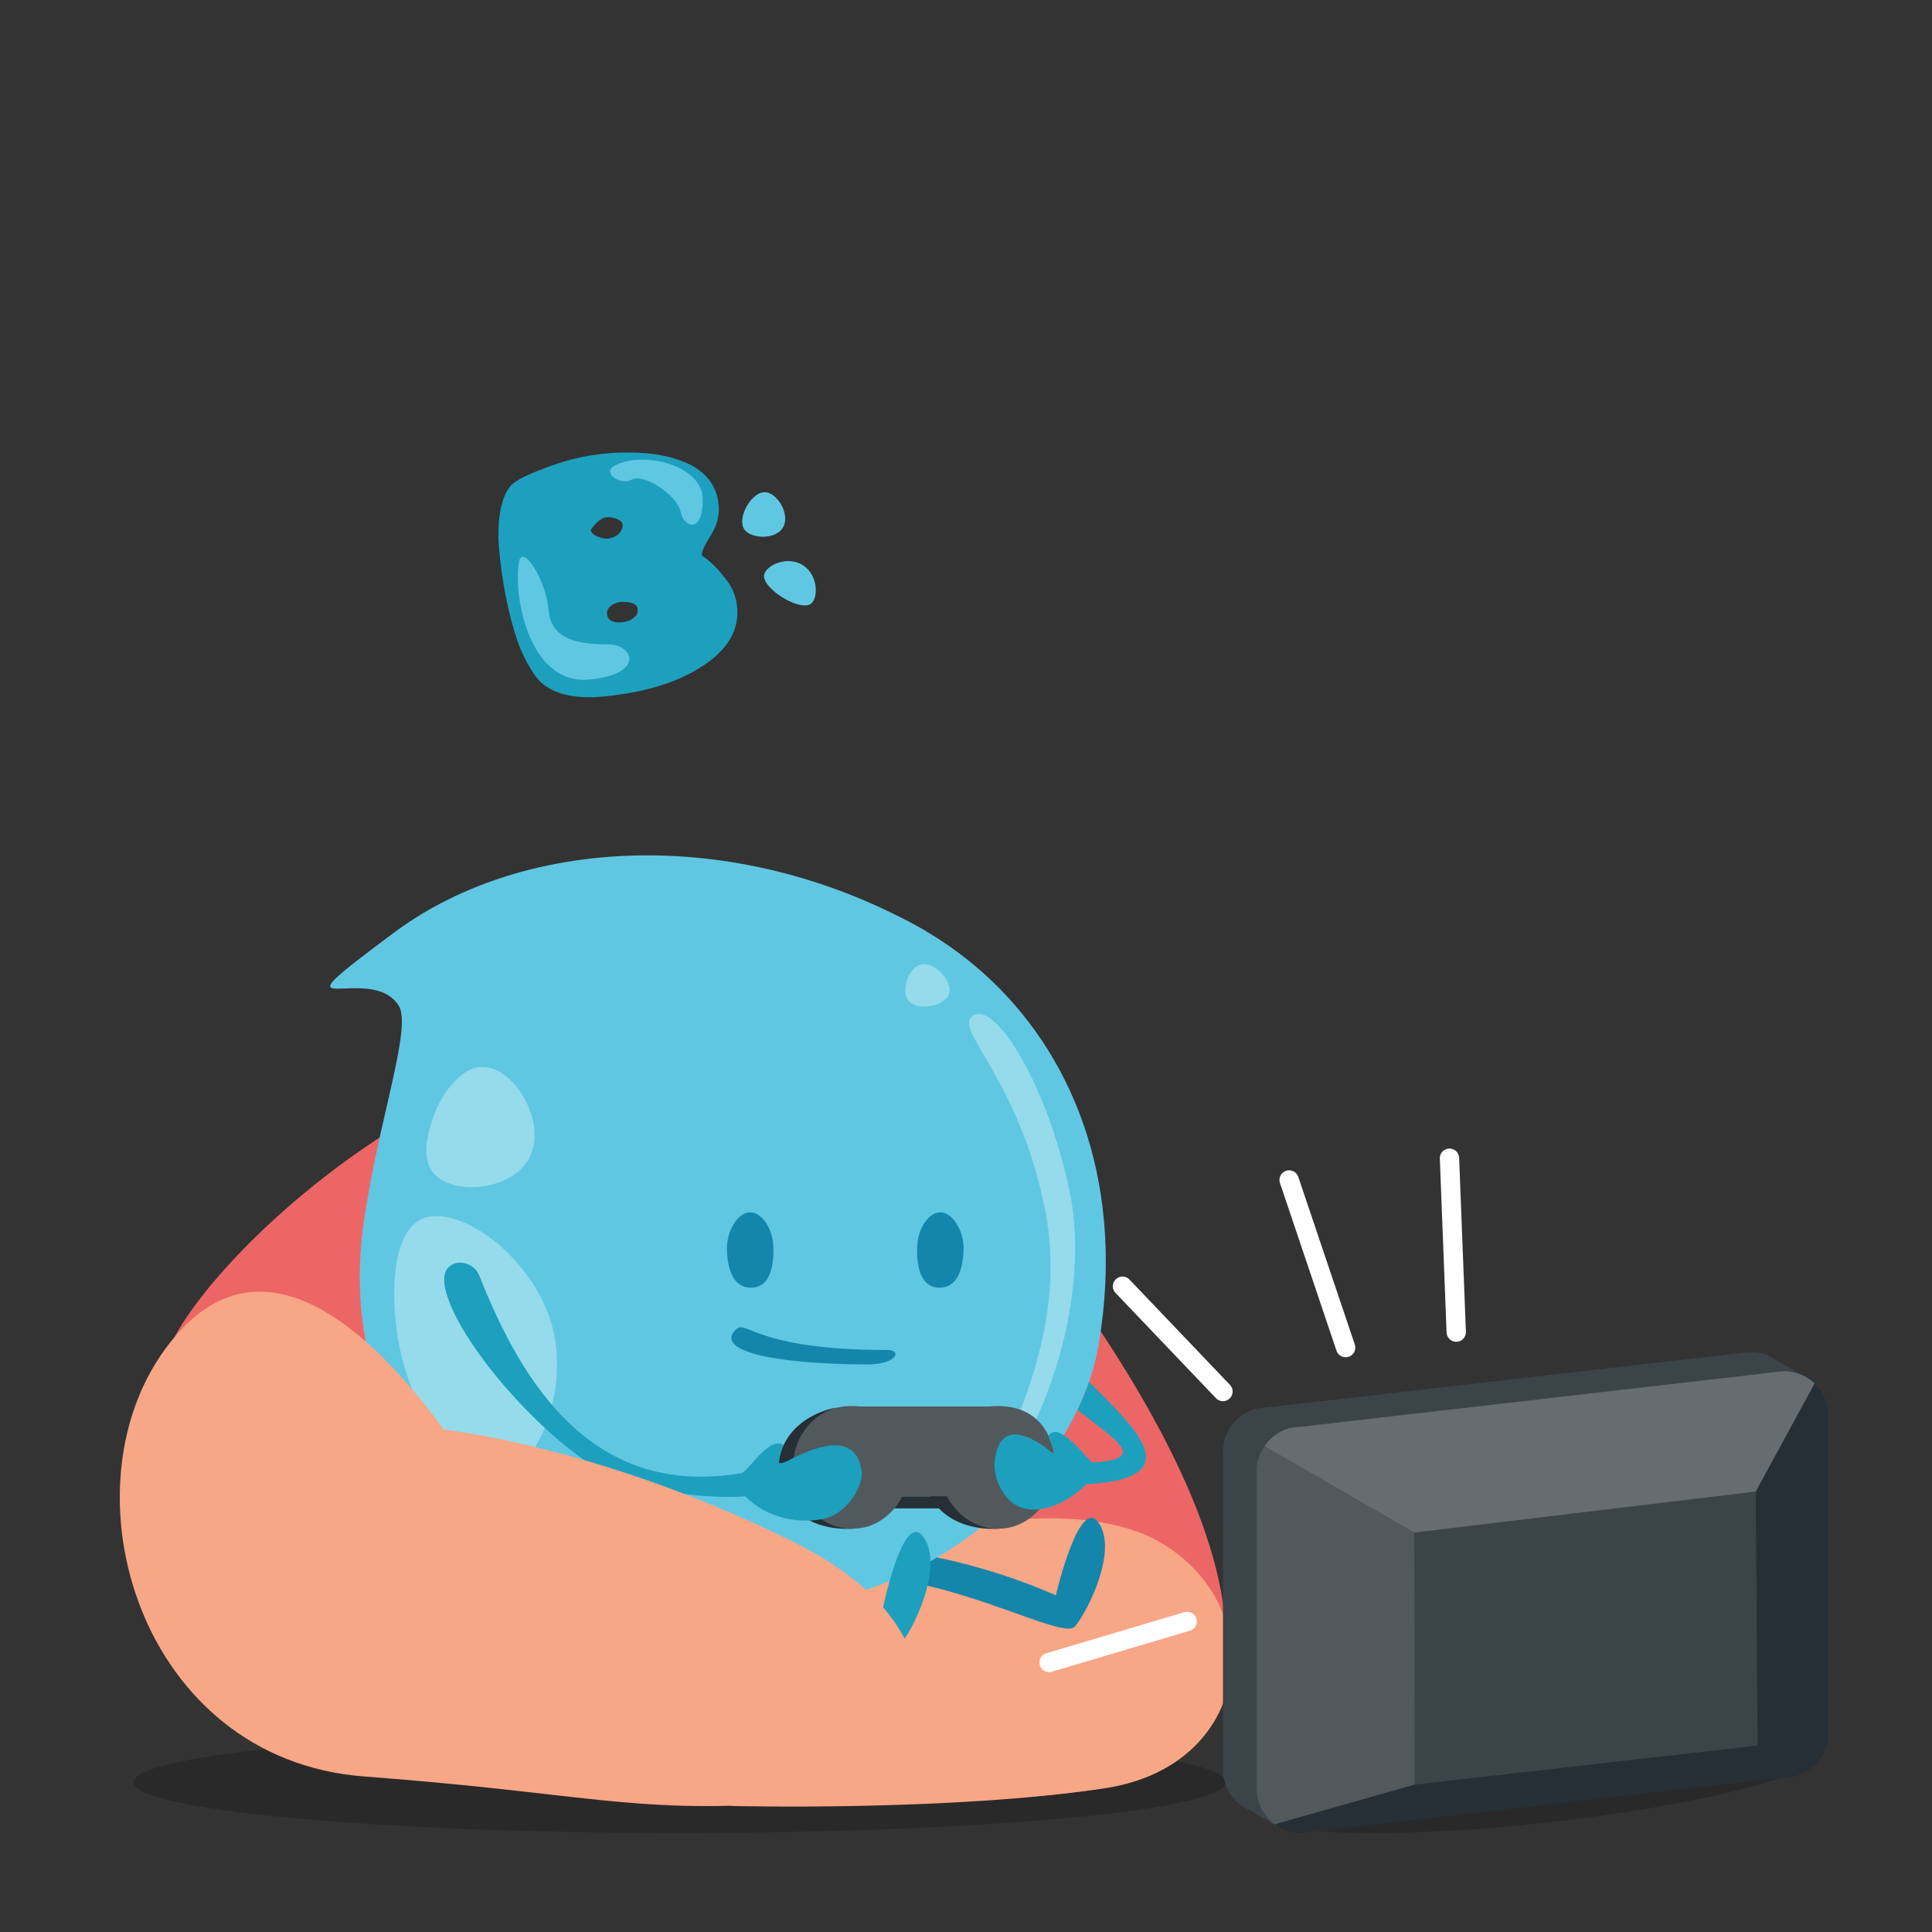 <svg xmlns="http://www.w3.org/2000/svg" viewBox="0 0 400 400">
  <rect x="0" y="0" width="400" height="400" fill="#333333" stroke="none"/>
  <style>
    .st0{opacity:.2}.st2{fill:#f7a686}.st3{fill:#1486ab}.st4{fill:#60c7e2}.st5{opacity:.5;fill:#cbf0f4}.st6{fill:#1da0be}.st7{fill:#252f35}.st8{fill:#51595d}.st9{fill:none;stroke:#fff;stroke-width:4;stroke-linecap:round;stroke-linejoin:round;stroke-miterlimit:10}.st10{fill:#3b4449}
  </style>
  <ellipse class="st0" cx="140.7" cy="369" rx="113.1" ry="10.5" id="Camada_18"/>
  <g id="Camada_17">
    <path d="M36.2 276.7c15.4-28.5 108.9-109.1 174.1-25.4s44.6 114.4 18.7 118.8-68.8 3-68.8 3" fill="#ed6666"/>
    <path class="st2" d="M151.4 373.9c-6.4-54.7 65.3-68.2 88.6-54.7 23.4 13.5 19.1 46.3-11 51-32.3 4.9-77.6 3.7-77.6 3.7z"/>
  </g>
  <path class="st3" d="M161.6 328.8c24.8-9.7 57.9 11.8 61 7.9s8.8-16 4.8-21.5-8.8 15.1-8.8 15.1c-14.5-6.5-39-12.8-53.9-8.4" id="Camada_16"/>
  <g id="Camada_15">
    <path class="st4" d="M227.5 278.2c-6.3 38-62.6 76.2-121.1 42.3-59.7-34.6-26.9-125.9 27-136.7 55.4-11.1 104.7 30.7 94.1 94.4z"/>
    <path class="st5" d="M87.3 252.4c-6.9 3.2-6.3 18.5-4.5 26.9 2.6 12.2 11.4 28 19.9 26.9 8.1-1 14.9-17.3 11.9-30.5-3.4-15-19.6-26.8-27.3-23.3zM89.2 232.8c-.6 2.1-2 7 .5 10 3.9 4.8 16.1 3.8 19.8-2.9 4-7.2-2.8-18.7-9.3-19-5.1-.3-9.6 6.7-11 11.9zM190.7 199.7c2.9-.7 6.6 3.6 5.8 6.1-.8 2.5-6.6 3.7-8.5 1.3-1.5-2.1.1-6.8 2.7-7.4zM201.6 210.2c4.7-2.7 15.3 14.8 19.8 36.2 5.4 25.4-9 55.4-12.2 54.2s12.7-23 7.1-50.5-19.4-37.2-14.7-39.9z"/>
    <path class="st4" d="M192.1 193c-38.1-22-82.9-20.4-110.4 0s-4.9 5.7.9 15.3c3.4 5.7-8.7 35.7-8 57.9 0 0 5.8-46.5 34.7-62.3 48.8-26.8 82.8-10.9 82.8-10.9z"/>
  </g>
  <g id="Camada_14">
    <path class="st3" d="M150.5 258.7c.1 3.7 1.1 7.9 5 7.9 4 0 4.8-4.7 4.6-8.6-.1-3.5-2.3-7-4.8-7s-4.9 3.8-4.8 7.7zM199.5 258.7c-.1 3.7-1.1 7.9-5 7.9-4 0-4.8-4.7-4.6-8.6.1-3.5 2.3-7 4.8-7s4.9 3.8 4.8 7.7z"/>
  </g>
  <path class="st6" d="M135 331.7c25.2-4.2 48.9 12 51.9 8.1s8.4-16.2 4.2-21.7-8.4 15.3-8.4 15.3c-28.9-13.5-65.2-7.3-65.2-7.3 10.5 4.8 17.5 5.6 17.5 5.6z" id="Camada_13"/>
  <path class="st3" d="M152.3 275.3c2.3-2.3 3.8 4.2 31.3 4.2 3.4 0 1.9 3-4 3-20.5-.1-31.5-3-27.3-7.2z" id="Camada_12"/>
  <g id="Camada_11">
    <path class="st7" d="M176.3 309.8h30.6v2.5h-30.6zM173.2 291.5c-4.7.7-12 4.5-12 12.9s7.4 12.6 15.5 12.1"/>
    <path class="st8" d="M188.3 303.6c-.2-6.1-3.2-12.5-12-12.5-7.9 0-11.8 6.6-12.1 11.6-.4 6.8 5.1 14.1 12.5 13.8 6.9-.1 11.8-6.8 11.6-12.9z"/>
    <path class="st7" d="M203.4 291.5c-4.7.7-12 4.5-12 12.9s7.4 12.6 15.5 12.1"/>
    <path class="st8" d="M218.5 303.6c-.2-6.1-3.2-12.5-12-12.5-7.9 0-11.8 6.6-12.1 11.6-.4 6.8 5.1 14.1 12.5 13.8 6.9-.1 11.8-6.8 11.6-12.9z"/>
    <path class="st8" d="M176.3 291.2h30.6v18.6h-30.6z"/>
  </g>
  <path class="st6" d="M92 265.8c1.5 11.3 22.9 35.4 36.3 40.6 6 2.3 18.4 4 26 3.4 4.5 4.6 11.3 5.8 16.4 4.6 5.1-1.2 8.1-7.2 7.7-9.8-1.5-10.4-14-2.6-15.9-1.9-3.1 1.1 1-1.8.5-2.7-2.9-4.3-8.1 4.8-9.5 5-30.1 5.1-45-17.3-54.3-41-1.7-3.8-7.9-3.6-7.2 1.8z" id="Camada_10"/>
  <path class="st7" d="M162.2 299.3c-.4 1-.8 2.1-.9 3.3v.2c.1.1.4.1 1.1-.2.3-.1 1-.5 1.9-.9.6-4.1 3.5-8.9 8.9-10.3-3.7.7-8.8 3.1-11 7.9z" id="Camada_8"/>
  <path class="st6" d="M225.5 286.1c-.7 2-1.5 3.9-2.4 5.8 7.2 5.9 15.3 10.2 3.1 10.9-.7 0-7.4-9.7-9.3-5.1-.4.9 2.2 3.3 1.2 3.1-.7-.2-10.6-9.2-12.1 1.2-.5 3.6 1.2 6.8 2.9 8.5 4 4 11.1 1.7 16-3.2 21.8-1.2 10-11.7.6-21.2z" id="Camada_7"/>
  <path class="st8" d="M218.1 300.6c-.2-1.1-.6-2.3-1.1-3.3-1.7-3.5-4.9-6.1-10.6-6.1-7.9 0-2 11.8-1.2 9.3 3.1-10.1 12 .2 12.7.3.2 0 .2 0 .2-.1.1 0 .1-.1 0-.1z" id="Camada_6"/>
  <path class="st2" d="M34.2 279.3c-21.6 29.5-5.2 85 41.2 88.5 46.4 3.5 54.6 7.6 86.2 5.6s42.7-34.4 2.6-54.2C124.1 299.3 91.9 296 91.9 296c-12.4-17-37.4-44.5-57.7-16.7z" id="Camada_5"/>
  <g id="Camada_4">
    <path class="st9" d="M301.5 275.8l-1.4-36M278.6 279l-11.7-34.7M245.8 335.7l-28.6 8.5M253.2 288.1l-20.8-21.8"/>
  </g>
  <g id="Camada_3">
    <ellipse transform="rotate(-6.31 319.2 368.963)" class="st0" cx="319.2" cy="368.9" rx="58.6" ry="8.5"/>
    <path class="st10" d="M373.1 284.7l-5.7-3.3c-1.4-1-3.2-1.5-5-1.5l-100.1 11.5c-5 0-9.1 4.1-9.1 9.1v65.9c0 2.8 1.3 5.4 3.4 7.1.7.6 1.5 1 2.4 1.4l6.1 3.6.7-3.3 96.7-11.1c5 0 9.1-4.1 9.1-9.1v-66c0-1.9-.6-3.6-1.5-5.1 1 .1 2 .3 3 .8z"/>
    <path class="st10" d="M292.8 369.5l71.1-8.1-.5-52.6-70.6 8.5z"/>
    <path class="st8" d="M292.8 317.3l-31-17.9c-1 1.5-1.6 3.2-1.6 5.1v65.9c0 3 1.5 5.7 3.8 7.4l28.9-8.2-.1-52.3z"/>
    <path class="st7" d="M292.8 369.5l-28.9 8.2c1.5 1.1 3.4 1.8 5.4 1.8L369.4 368c3 0 5.6-1.4 7.3-3.7l-12.8-2.9-71.1 8.1z"/>
    <path class="st7" d="M378.5 293c0-2.6-1.1-4.9-2.8-6.6l-12.2 22.4.4 52.7 12.8 2.9c1.1-1.5 1.8-3.4 1.8-5.4v-66z"/>
    <path d="M373.1 284.7c-1.1-.5-2.4-.8-3.7-.8l-2 .2-98.1 11.3c-3.1 0-5.9 1.6-7.5 4l31 17.9 70.7-8.5 12.2-22.4c-.8-.7-1.6-1.3-2.6-1.7z" fill="#666d72"/>
  </g>
  <g id="Camada_2">
    <path class="st6" d="M152.5 124.9c.8 4.8-1.3 9-6.3 12.5-4.3 3-9.8 5.1-16.6 6.2-3.8.6-6.9.9-9.3.7-4.2-.3-7.2-1.6-9.1-3.9-1.4-1.8-2.6-4-3.7-6.7-1.3-3.5-2.4-7.8-3.3-13.1-.6-3.7-.9-6.7-1-8.9-.1-5.2.7-8.9 2.5-11.1.7-.8 2.5-1.9 5.6-3.1 3.7-1.5 7.3-2.6 10.9-3.2 2.7-.4 5.5-.7 8.2-.6 4.5 0 8.3.7 11.4 2 4 1.7 6.3 4.4 6.9 8.1.4 2.4-.1 4.7-1.5 7-1.4 2.2-2 3.6-1.9 4.2 1.6 1.1 3.1 2.5 4.4 4.2 1.6 1.8 2.5 3.7 2.8 5.7zm-23.6-16.4c-.1-.4-.5-.8-1.3-1.1s-1.5-.4-2.1-.3c-.7.1-1.5.6-2.2 1.4-.3.3-.6.6-1 1.2.1.5.5 1 1.2 1.3 1 .4 1.8.6 2.5.5 1.1-.2 1.8-.6 2.3-1.2s.7-1.4.6-1.8zm3.1 17.4c-.1-.6-.7-1-1.8-1.2-.4-.1-.9-.1-1.7-.1-.8.1-1.5.4-2.1.9-.6.5-.8 1.1-.7 1.8.1.7.5 1.1 1.2 1.4.7.2 1.4.2 2.2.1.9-.1 1.7-.5 2.2-1 .6-.4.8-1 .7-1.9z"/>
    <path class="st4" d="M107.4 116.6c-1.1 7.9 2.6 25.1 14.4 24.1s9.4-7.3 4.1-7.3-11.8-.6-12.3-7c-.5-6.3-5.6-14.3-6.2-9.8zM127.1 96.5c5.7-3.3 18.4-.3 18.4 6.9s-3.9 5.9-4.6 2.5-7.7-8-10.1-6.6c-2.4 1.3-6.1-1.4-3.7-2.8zM162.1 109.2c1.6-2.7-1.2-7.2-3.7-7.3-2.8-.1-5.9 5.3-4.3 7.7 1.4 2 6.5 2.2 8-.4zM158.2 119c.3-1.8 4.6-4.1 8-2 3.3 2.1 3.2 6.9 1.7 8-2.3 1.7-10.2-3.2-9.7-6z"/>
  </g>
</svg>
